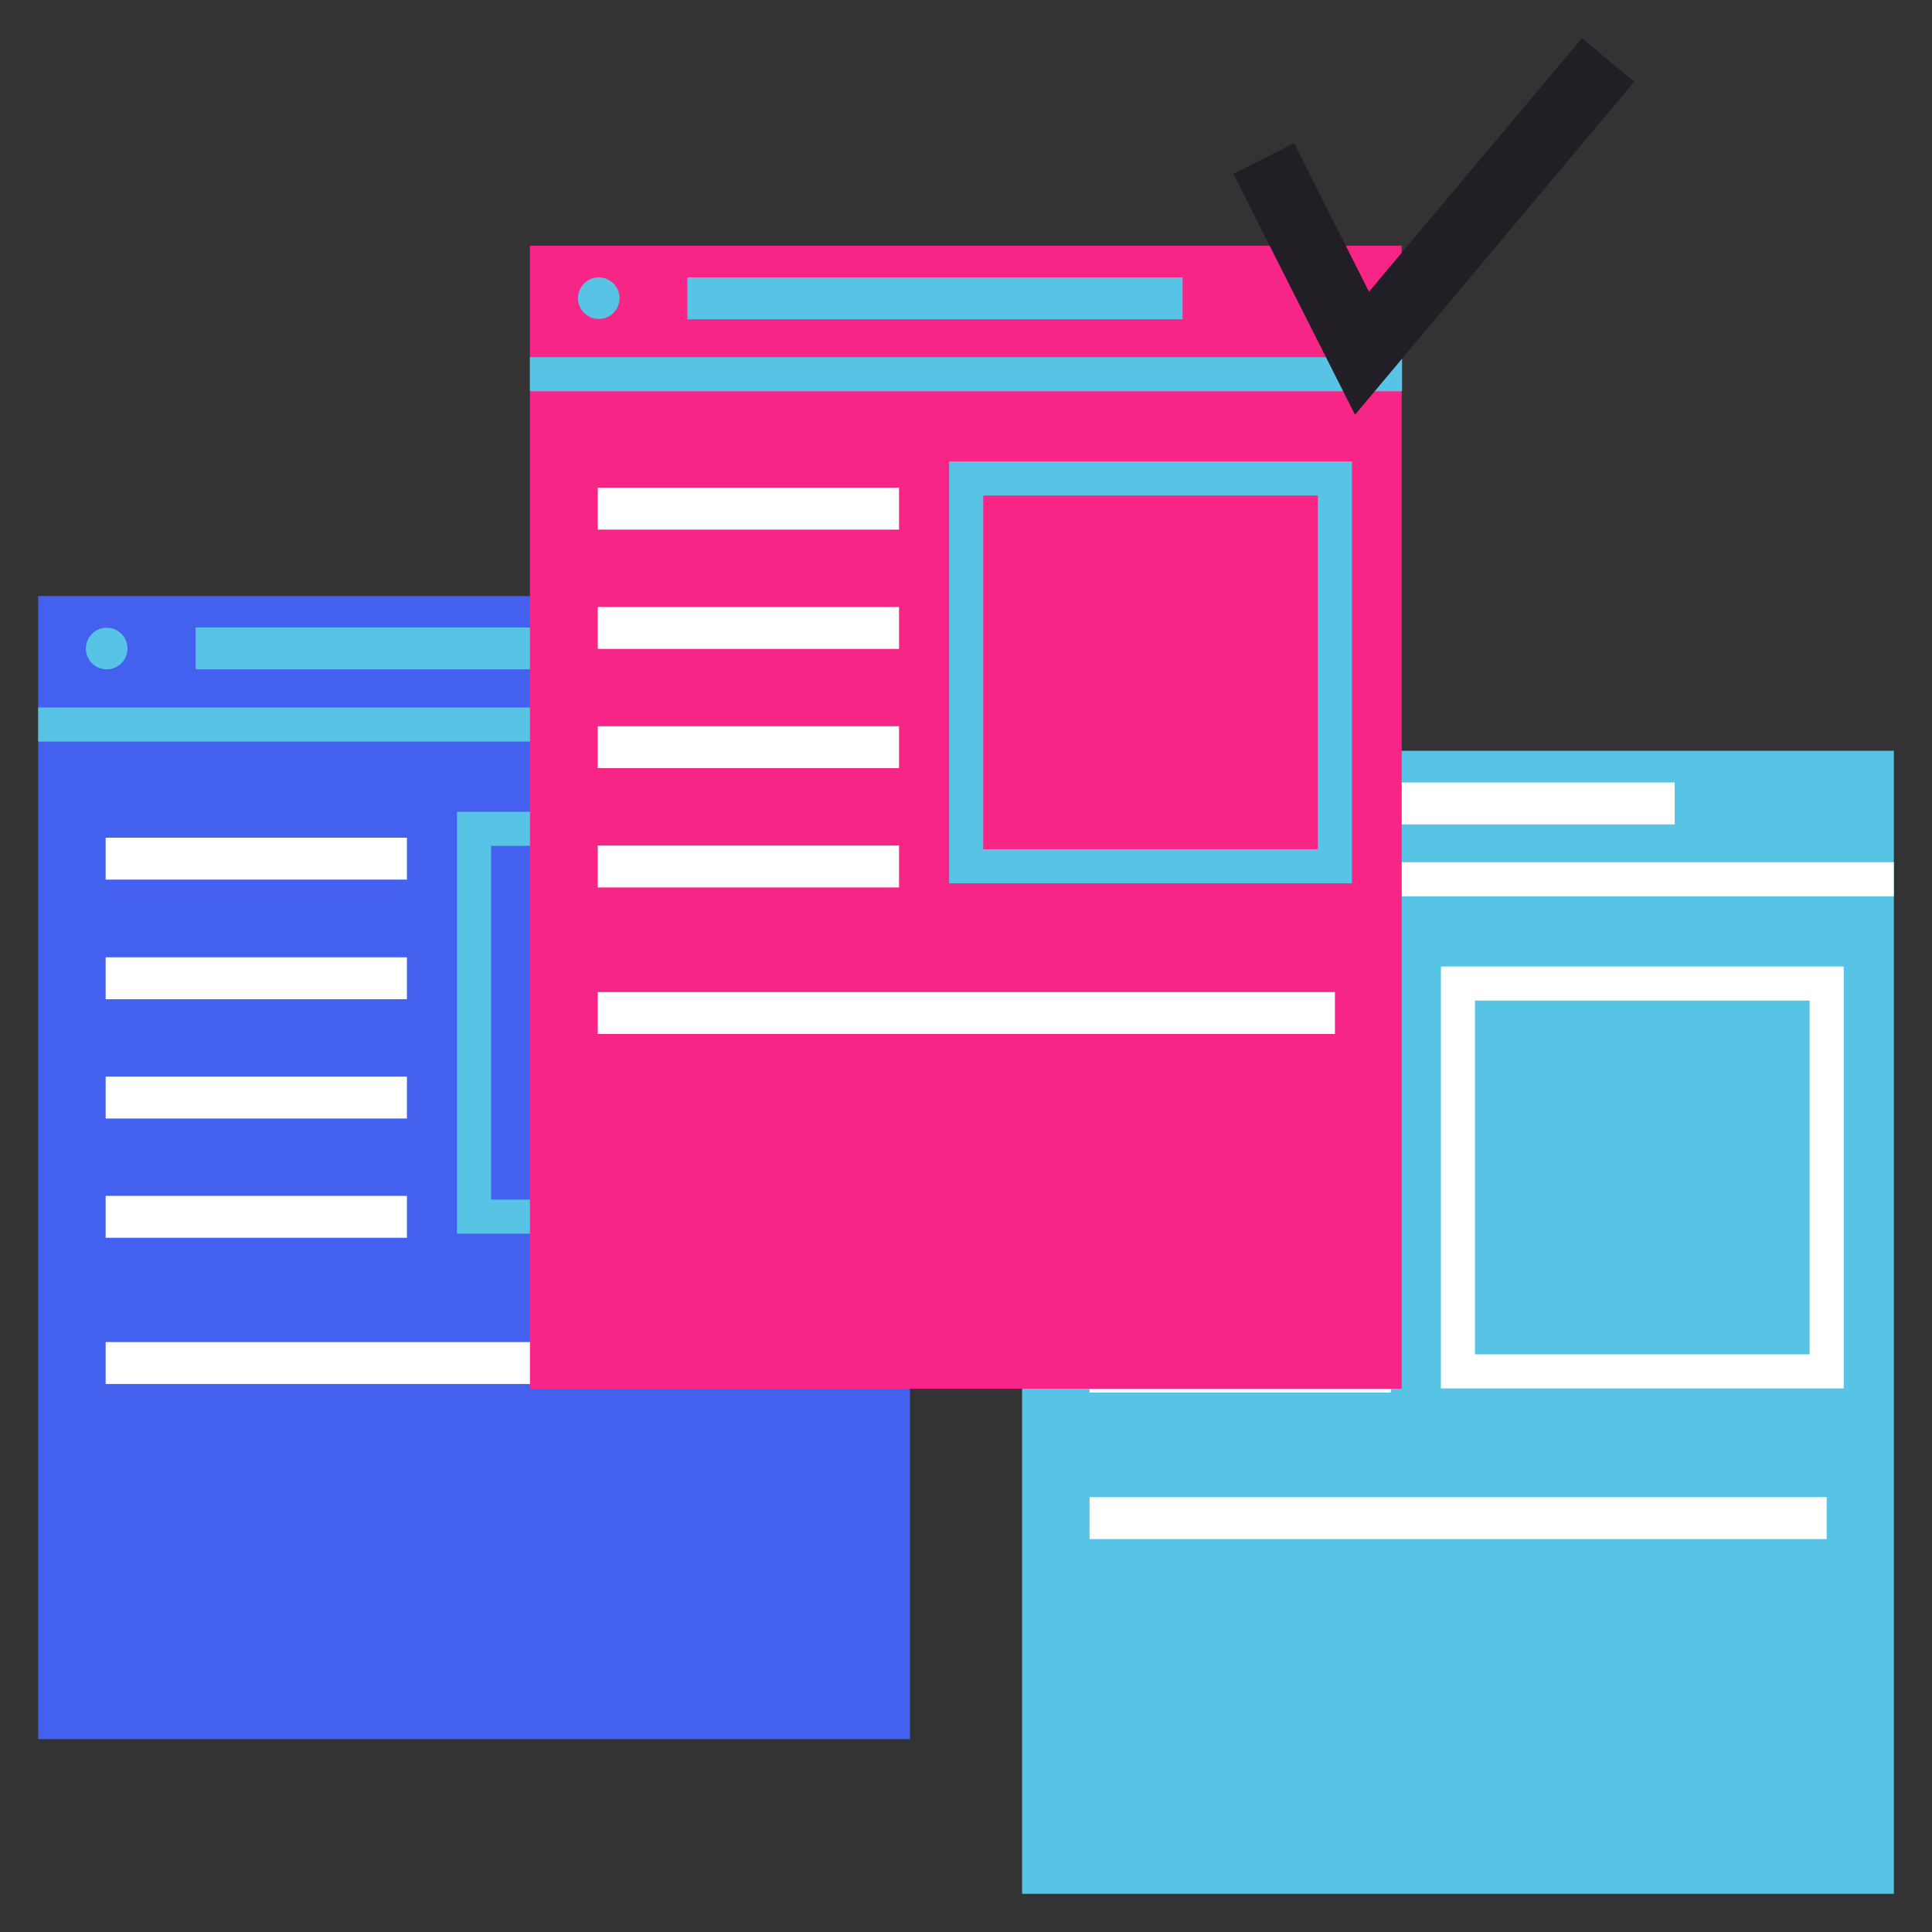 <svg id="Layer_1" data-name="Layer 1" xmlns="http://www.w3.org/2000/svg" viewBox="0 0 56.69 56.69"><rect x="0" y="0" width="56.69" height="56.69" fill="#333333" stroke="none"/><defs><style>.cls-1{fill:#4361ee;}.cls-2{fill:#57c4e5;}.cls-3,.cls-5{fill:none;stroke-miterlimit:10;}.cls-3{stroke:#57c4e5;}.cls-4{fill:#fff;}.cls-5{stroke:#fff;}.cls-6{fill:#f72585;}.cls-7{fill:#211e26;}</style></defs><rect class="cls-1" x="1.12" y="17.49" width="25.58" height="33.54"/><rect class="cls-2" x="29.99" y="22.03" width="25.58" height="33.54"/><line class="cls-3" x1="1.12" y1="21.26" x2="26.7" y2="21.26"/><circle class="cls-2" cx="3.13" cy="19.03" r="0.61"/><rect class="cls-2" x="5.74" y="18.41" width="14.53" height="1.23"/><rect class="cls-4" x="3.1" y="24.58" width="8.84" height="1.23"/><rect class="cls-4" x="3.1" y="28.09" width="8.84" height="1.23"/><rect class="cls-4" x="3.1" y="31.59" width="8.84" height="1.23"/><rect class="cls-4" x="3.1" y="35.09" width="8.84" height="1.23"/><rect class="cls-4" x="3.1" y="39.38" width="21.63" height="1.23"/><rect class="cls-3" x="13.91" y="24.32" width="10.82" height="11.38"/><line class="cls-5" x1="29.99" y1="25.8" x2="55.57" y2="25.8"/><circle class="cls-4" cx="32" cy="23.57" r="0.61"/><rect class="cls-4" x="34.61" y="22.96" width="14.53" height="1.23"/><rect class="cls-4" x="31.97" y="29.13" width="8.84" height="1.23"/><rect class="cls-4" x="31.97" y="32.63" width="8.84" height="1.23"/><rect class="cls-4" x="31.97" y="36.13" width="8.84" height="1.23"/><rect class="cls-4" x="31.97" y="39.63" width="8.84" height="1.23"/><rect class="cls-4" x="31.97" y="43.93" width="21.63" height="1.23"/><rect class="cls-5" x="42.78" y="28.86" width="10.82" height="11.38"/><rect class="cls-6" x="15.55" y="7.21" width="25.58" height="33.54"/><line class="cls-3" x1="15.55" y1="10.98" x2="41.14" y2="10.98"/><circle class="cls-2" cx="17.57" cy="8.75" r="0.61"/><rect class="cls-2" x="20.17" y="8.14" width="14.53" height="1.23"/><rect class="cls-4" x="17.54" y="14.31" width="8.84" height="1.23"/><rect class="cls-4" x="17.54" y="17.81" width="8.84" height="1.23"/><rect class="cls-4" x="17.54" y="21.31" width="8.84" height="1.23"/><rect class="cls-4" x="17.54" y="24.81" width="8.84" height="1.23"/><rect class="cls-4" x="17.54" y="29.11" width="21.63" height="1.23"/><rect class="cls-3" x="28.35" y="14.04" width="10.82" height="11.38"/><polygon class="cls-7" points="39.76 12.17 36.19 5.1 37.97 4.2 40.17 8.56 46.42 1.12 47.95 2.4 39.76 12.17"/></svg>